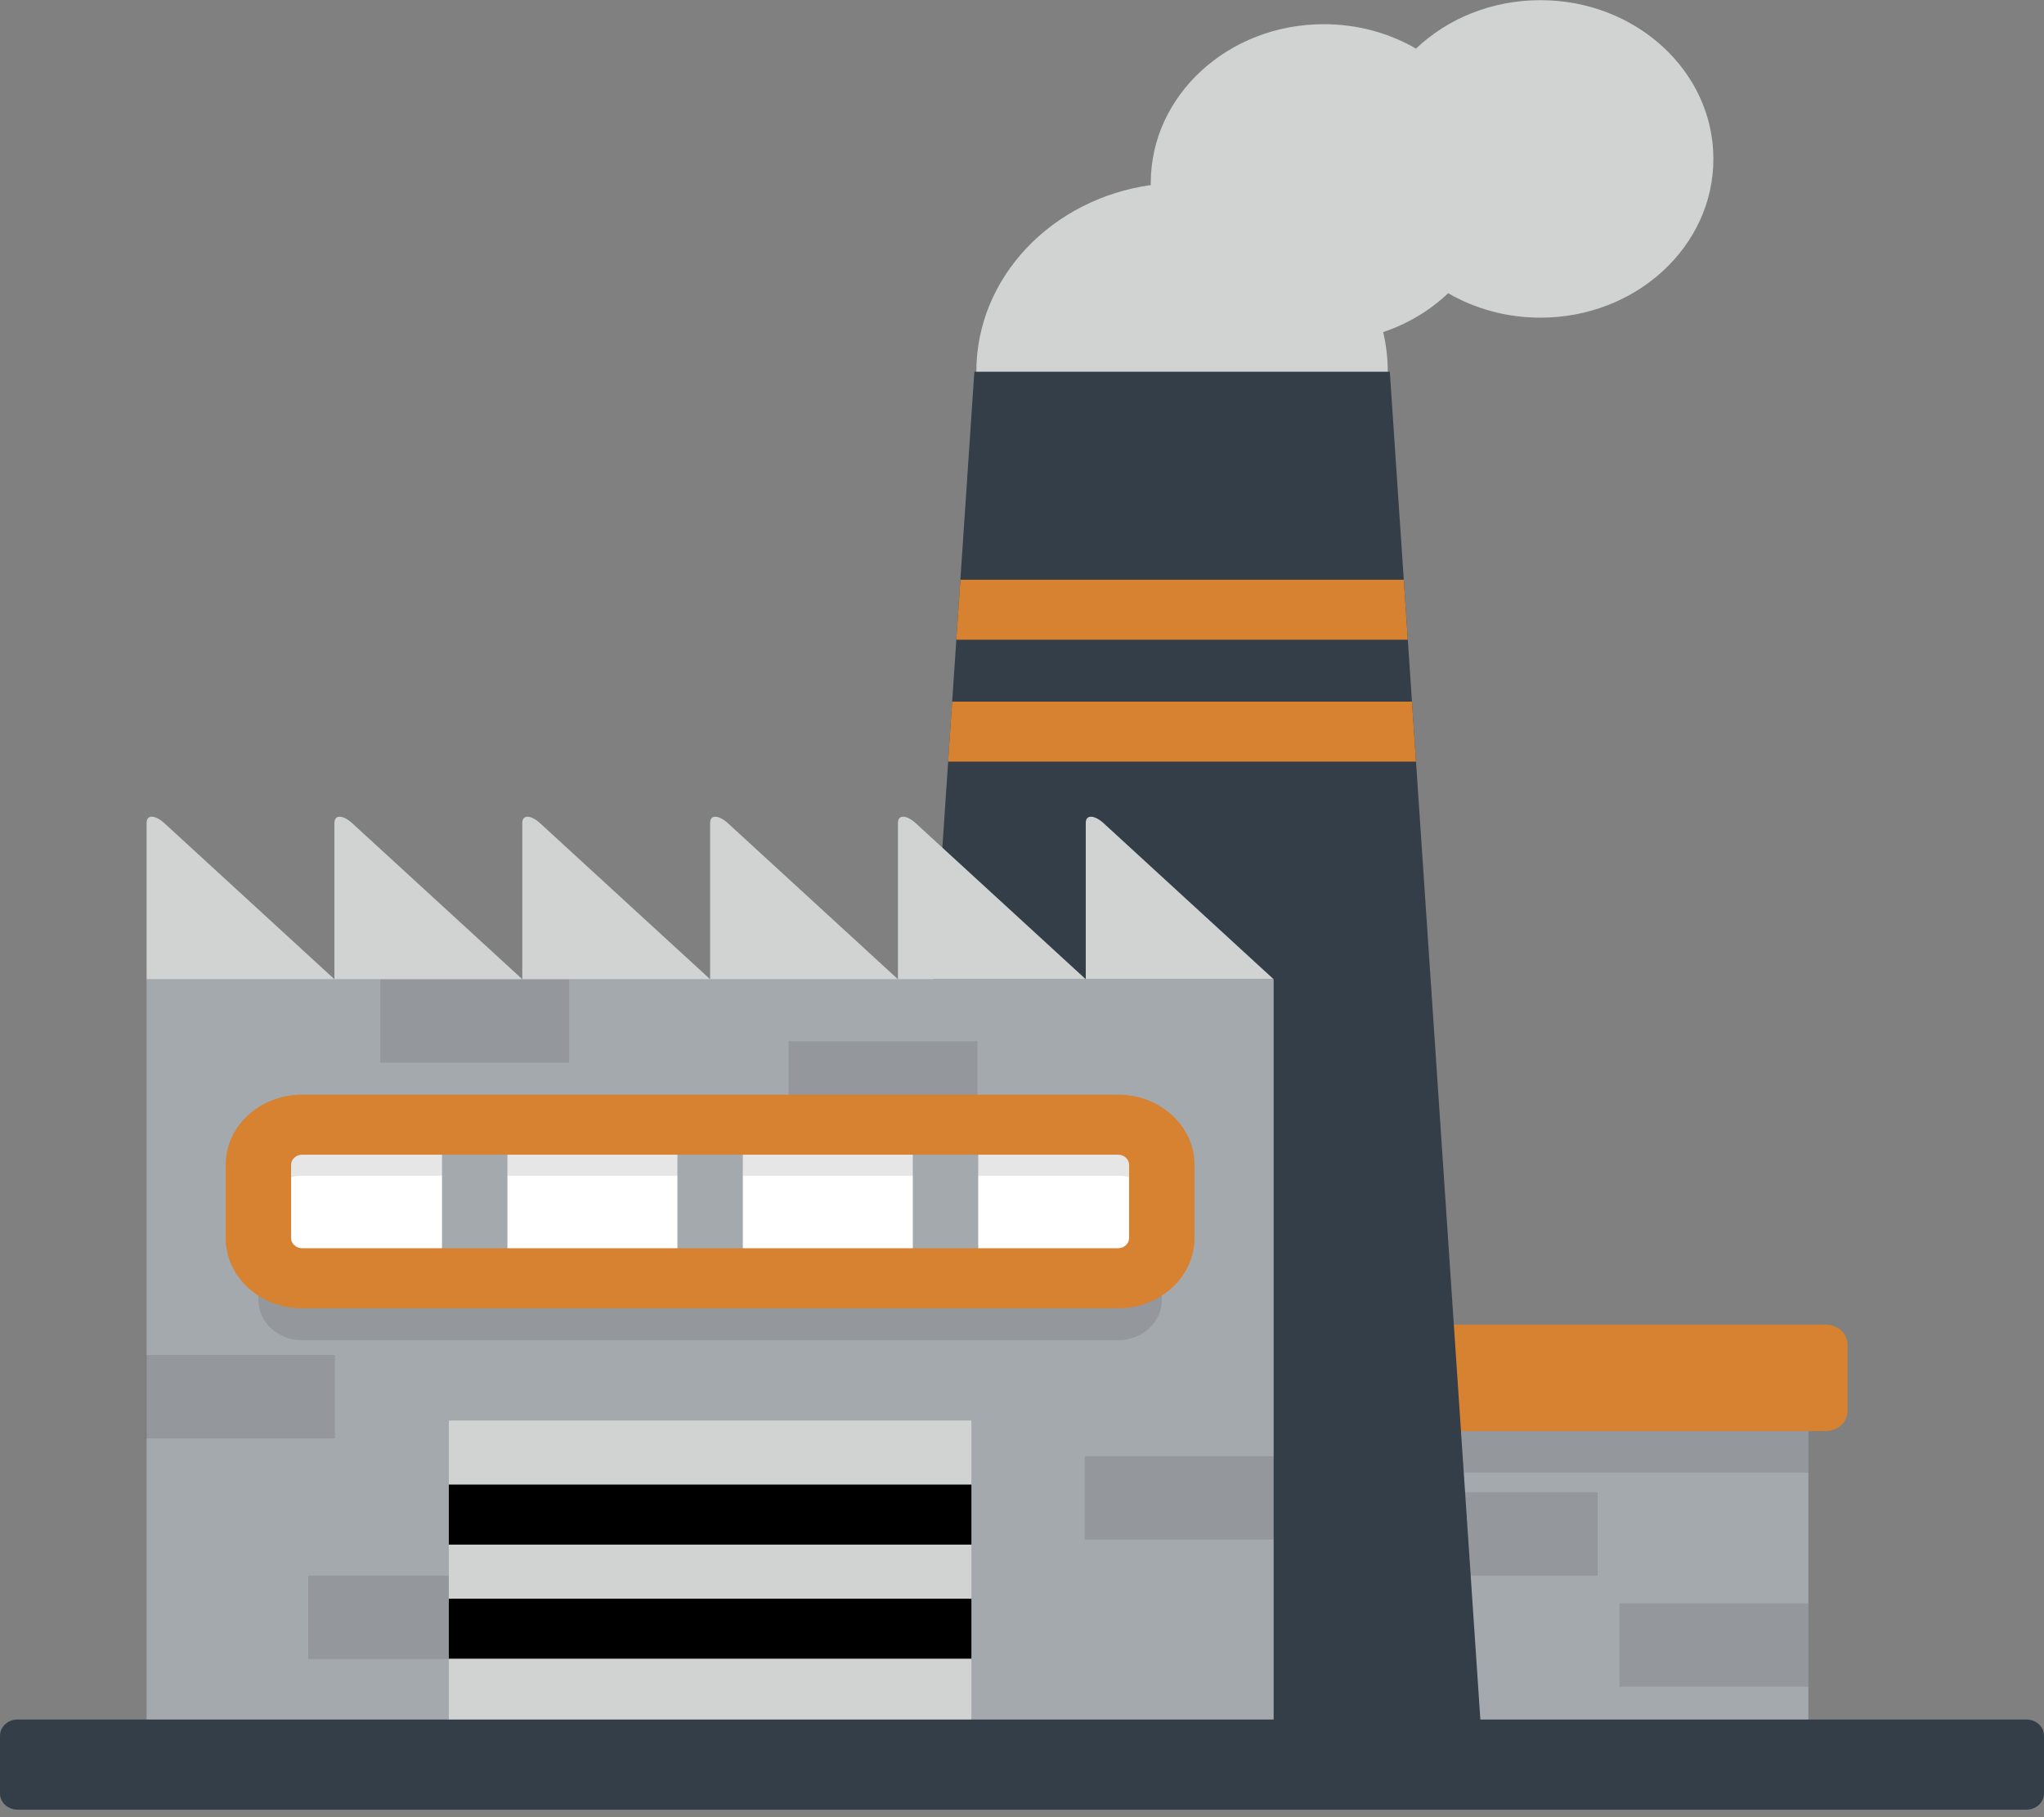 <?xml version="1.0" encoding="UTF-8"?>
<svg width="36px" height="32px" viewBox="0 0 36 32" version="1.1" xmlns="http://www.w3.org/2000/svg" xmlns:xlink="http://www.w3.org/1999/xlink">
    <rect x="0" y="0" width="36" height="32" fill="#808080" stroke="none"/>
    <!-- Generator: Sketch 47.1 (45422) - http://www.bohemiancoding.com/sketch -->
    <title>factory</title>
    <desc>Created with Sketch.</desc>
    <defs></defs>
    <g id="Page-1" stroke="none" stroke-width="1" fill="none" fill-rule="evenodd">
        <g id="我的企业" transform="translate(-156, -919)">
            <g id="Group-10" transform="translate(1, 719)">
                <g id="Group-8" transform="translate(0, 48)">
                    <g id="Group-21" transform="translate(114, 20)">
                        <g id="Group-15" transform="translate(0, 132)">
                            <g id="factory" transform="translate(41, 0)">
                                <rect id="Rectangle-path" fill="#A4A9AD" x="24.089" y="24.264" width="7.761" height="6.214"></rect>
                                <rect id="Rectangle-path" fill="#000000" opacity="0.1" x="24.811" y="26.277" width="3.328" height="1.47"></rect>
                                <rect id="Rectangle-path" fill="#000000" opacity="0.1" x="28.523" y="28.233" width="3.328" height="1.469"></rect>
                                <rect id="Rectangle-path" fill="#000000" opacity="0.1" x="24.089" y="24.264" width="7.761" height="1.668"></rect>
                                <path d="M32.54,23.679 C32.54,23.485 32.367,23.326 32.156,23.326 L23.784,23.326 C23.573,23.326 23.4,23.485 23.4,23.679 L23.4,24.849 C23.4,25.043 23.573,25.201 23.784,25.201 L32.156,25.201 C32.367,25.201 32.54,25.043 32.54,24.849 L32.54,23.679 L32.54,23.679 Z" id="Shape" fill="#D68231"></path>
                                <path d="M27.13,0.003 C26.27,0.003 25.493,0.33 24.939,0.856 C24.469,0.584 23.913,0.426 23.315,0.426 C21.633,0.426 20.268,1.677 20.268,3.221 C20.268,3.234 20.269,3.247 20.269,3.259 C18.529,3.502 17.196,4.881 17.196,6.545 C17.196,8.382 18.818,9.87 20.819,9.87 C22.82,9.87 24.442,8.382 24.442,6.545 C24.442,6.306 24.414,6.073 24.361,5.848 C24.799,5.701 25.189,5.465 25.506,5.163 C25.976,5.436 26.533,5.594 27.13,5.594 C28.813,5.594 30.177,4.343 30.177,2.798 C30.177,1.254 28.813,0.003 27.13,0.003 L27.13,0.003 Z" id="Shape" fill="#D1D3D3"></path>
                                <polygon id="Shape" fill="#333E48" points="24.478 6.546 17.161 6.546 15.552 30.477 26.086 30.477"></polygon>
                                <path d="M24.868,12.355 L16.77,12.355 L16.699,13.412 L24.939,13.412 L24.868,12.355 L24.868,12.355 Z M24.724,10.209 L16.915,10.209 L16.843,11.266 L24.795,11.266 L24.724,10.209 L24.724,10.209 Z" id="Shape" fill="#D68231"></path>
                                <rect id="Rectangle-path" fill="#A4A9AD" x="2.582" y="17.244" width="19.85" height="13.233"></rect>
                                <rect id="Rectangle-path" fill="#000000" opacity="0.1" x="19.104" y="25.643" width="3.328" height="1.469"></rect>
                                <rect id="Rectangle-path" fill="#000000" opacity="0.1" x="2.572" y="23.861" width="3.328" height="1.47"></rect>
                                <rect id="Rectangle-path" fill="#000000" opacity="0.1" x="13.888" y="18.336" width="3.328" height="1.47"></rect>
                                <rect id="Rectangle-path" fill="#000000" opacity="0.1" x="6.697" y="17.244" width="3.328" height="1.469"></rect>
                                <rect id="Rectangle-path" fill="#000000" opacity="0.1" x="5.429" y="27.746" width="3.328" height="1.469"></rect>
                                <path d="M20.462,21.603 C20.462,21.215 20.117,20.898 19.694,20.898 L5.319,20.898 C4.897,20.898 4.551,21.215 4.551,21.603 L4.551,22.897 C4.551,23.284 4.897,23.601 5.319,23.601 L19.694,23.601 C20.117,23.601 20.462,23.284 20.462,22.897 L20.462,21.603 L20.462,21.603 Z" id="Shape" fill="#000000" opacity="0.1"></path>
                                <path d="M20.462,20.51 C20.462,20.123 20.117,19.805 19.694,19.805 L5.319,19.805 C4.897,19.805 4.551,20.123 4.551,20.51 L4.551,21.804 C4.551,22.192 4.897,22.509 5.319,22.509 L19.694,22.509 C20.117,22.509 20.462,22.192 20.462,21.804 L20.462,20.51 L20.462,20.51 Z" id="Shape" fill="#FFFFFF"></path>
                                <path d="M19.694,19.805 L5.319,19.805 C4.897,19.805 4.551,20.123 4.551,20.51 L4.551,21.409 C4.551,21.021 4.897,20.704 5.319,20.704 L19.694,20.704 C20.117,20.704 20.462,21.021 20.462,21.409 L20.462,20.51 C20.462,20.123 20.117,19.805 19.694,19.805 L19.694,19.805 Z" id="Shape" fill="#000000" opacity="0.1"></path>
                                <path d="M2.582,14.493 L2.582,17.244 L5.89,17.244 C5.89,17.244 2.979,14.573 2.885,14.487 C2.765,14.377 2.582,14.318 2.582,14.493 L2.582,14.493 Z" id="Shape" fill="#D1D3D3"></path>
                                <path d="M5.89,14.493 L5.89,17.244 L9.199,17.244 C9.199,17.244 6.287,14.573 6.193,14.487 C6.074,14.377 5.89,14.318 5.89,14.493 L5.89,14.493 Z" id="Shape" fill="#D1D3D3"></path>
                                <path d="M9.199,14.493 L9.199,17.244 L12.507,17.244 C12.507,17.244 9.595,14.573 9.502,14.487 C9.382,14.377 9.199,14.318 9.199,14.493 L9.199,14.493 Z" id="Shape" fill="#D1D3D3"></path>
                                <path d="M12.507,14.493 L12.507,17.244 L15.815,17.244 C15.815,17.244 12.903,14.573 12.81,14.487 C12.69,14.377 12.507,14.318 12.507,14.493 L12.507,14.493 Z" id="Shape" fill="#D1D3D3"></path>
                                <path d="M15.815,14.493 L15.815,17.244 L19.123,17.244 C19.123,17.244 16.212,14.573 16.118,14.487 C15.998,14.377 15.815,14.318 15.815,14.493 L15.815,14.493 Z" id="Shape" fill="#D1D3D3"></path>
                                <path d="M19.123,14.493 L19.123,17.244 L22.432,17.244 C22.432,17.244 19.52,14.573 19.427,14.487 C19.307,14.377 19.123,14.318 19.123,14.493 L19.123,14.493 Z" id="Shape" fill="#D1D3D3"></path>
                                <rect id="Rectangle-path" fill="#D1D3D3" x="7.905" y="25.016" width="9.204" height="5.462"></rect>
                                <rect id="Rectangle-path" fill="#000000" x="7.905" y="26.143" width="9.204" height="1.057"></rect>
                                <rect id="Rectangle-path" fill="#000000" x="7.905" y="28.152" width="9.204" height="1.057"></rect>
                                <rect id="Rectangle-path" fill="#A4A9AD" x="7.785" y="19.805" width="1.152" height="2.703"></rect>
                                <rect id="Rectangle-path" fill="#A4A9AD" x="11.931" y="19.805" width="1.152" height="2.703"></rect>
                                <rect id="Rectangle-path" fill="#A4A9AD" x="16.077" y="19.805" width="1.152" height="2.703"></rect>
                                <path d="M19.694,23.038 L5.319,23.038 C4.578,23.038 3.975,22.484 3.975,21.804 L3.975,20.51 C3.975,19.83 4.578,19.277 5.319,19.277 L19.694,19.277 C20.435,19.277 21.038,19.83 21.038,20.51 L21.038,21.804 C21.038,22.484 20.435,23.038 19.694,23.038 L19.694,23.038 Z M5.319,20.334 C5.215,20.334 5.127,20.415 5.127,20.51 L5.127,21.804 C5.127,21.9 5.215,21.981 5.319,21.981 L19.694,21.981 C19.798,21.981 19.886,21.9 19.886,21.804 L19.886,20.51 C19.886,20.415 19.798,20.334 19.694,20.334 L5.319,20.334 L5.319,20.334 Z" id="Shape" fill="#D68231"></path>
                                <path d="M36,31.583 C36,31.74 35.861,31.868 35.69,31.868 L0.31,31.868 C0.14,31.868 0,31.74 0,31.583 L0,30.565 C0,30.408 0.14,30.28 0.31,30.28 L35.69,30.28 C35.861,30.28 36,30.408 36,30.565 L36,31.583 L36,31.583 Z" id="Shape" fill="#333E48"></path>
                            </g>
                        </g>
                    </g>
                </g>
            </g>
        </g>
    </g>
</svg>
